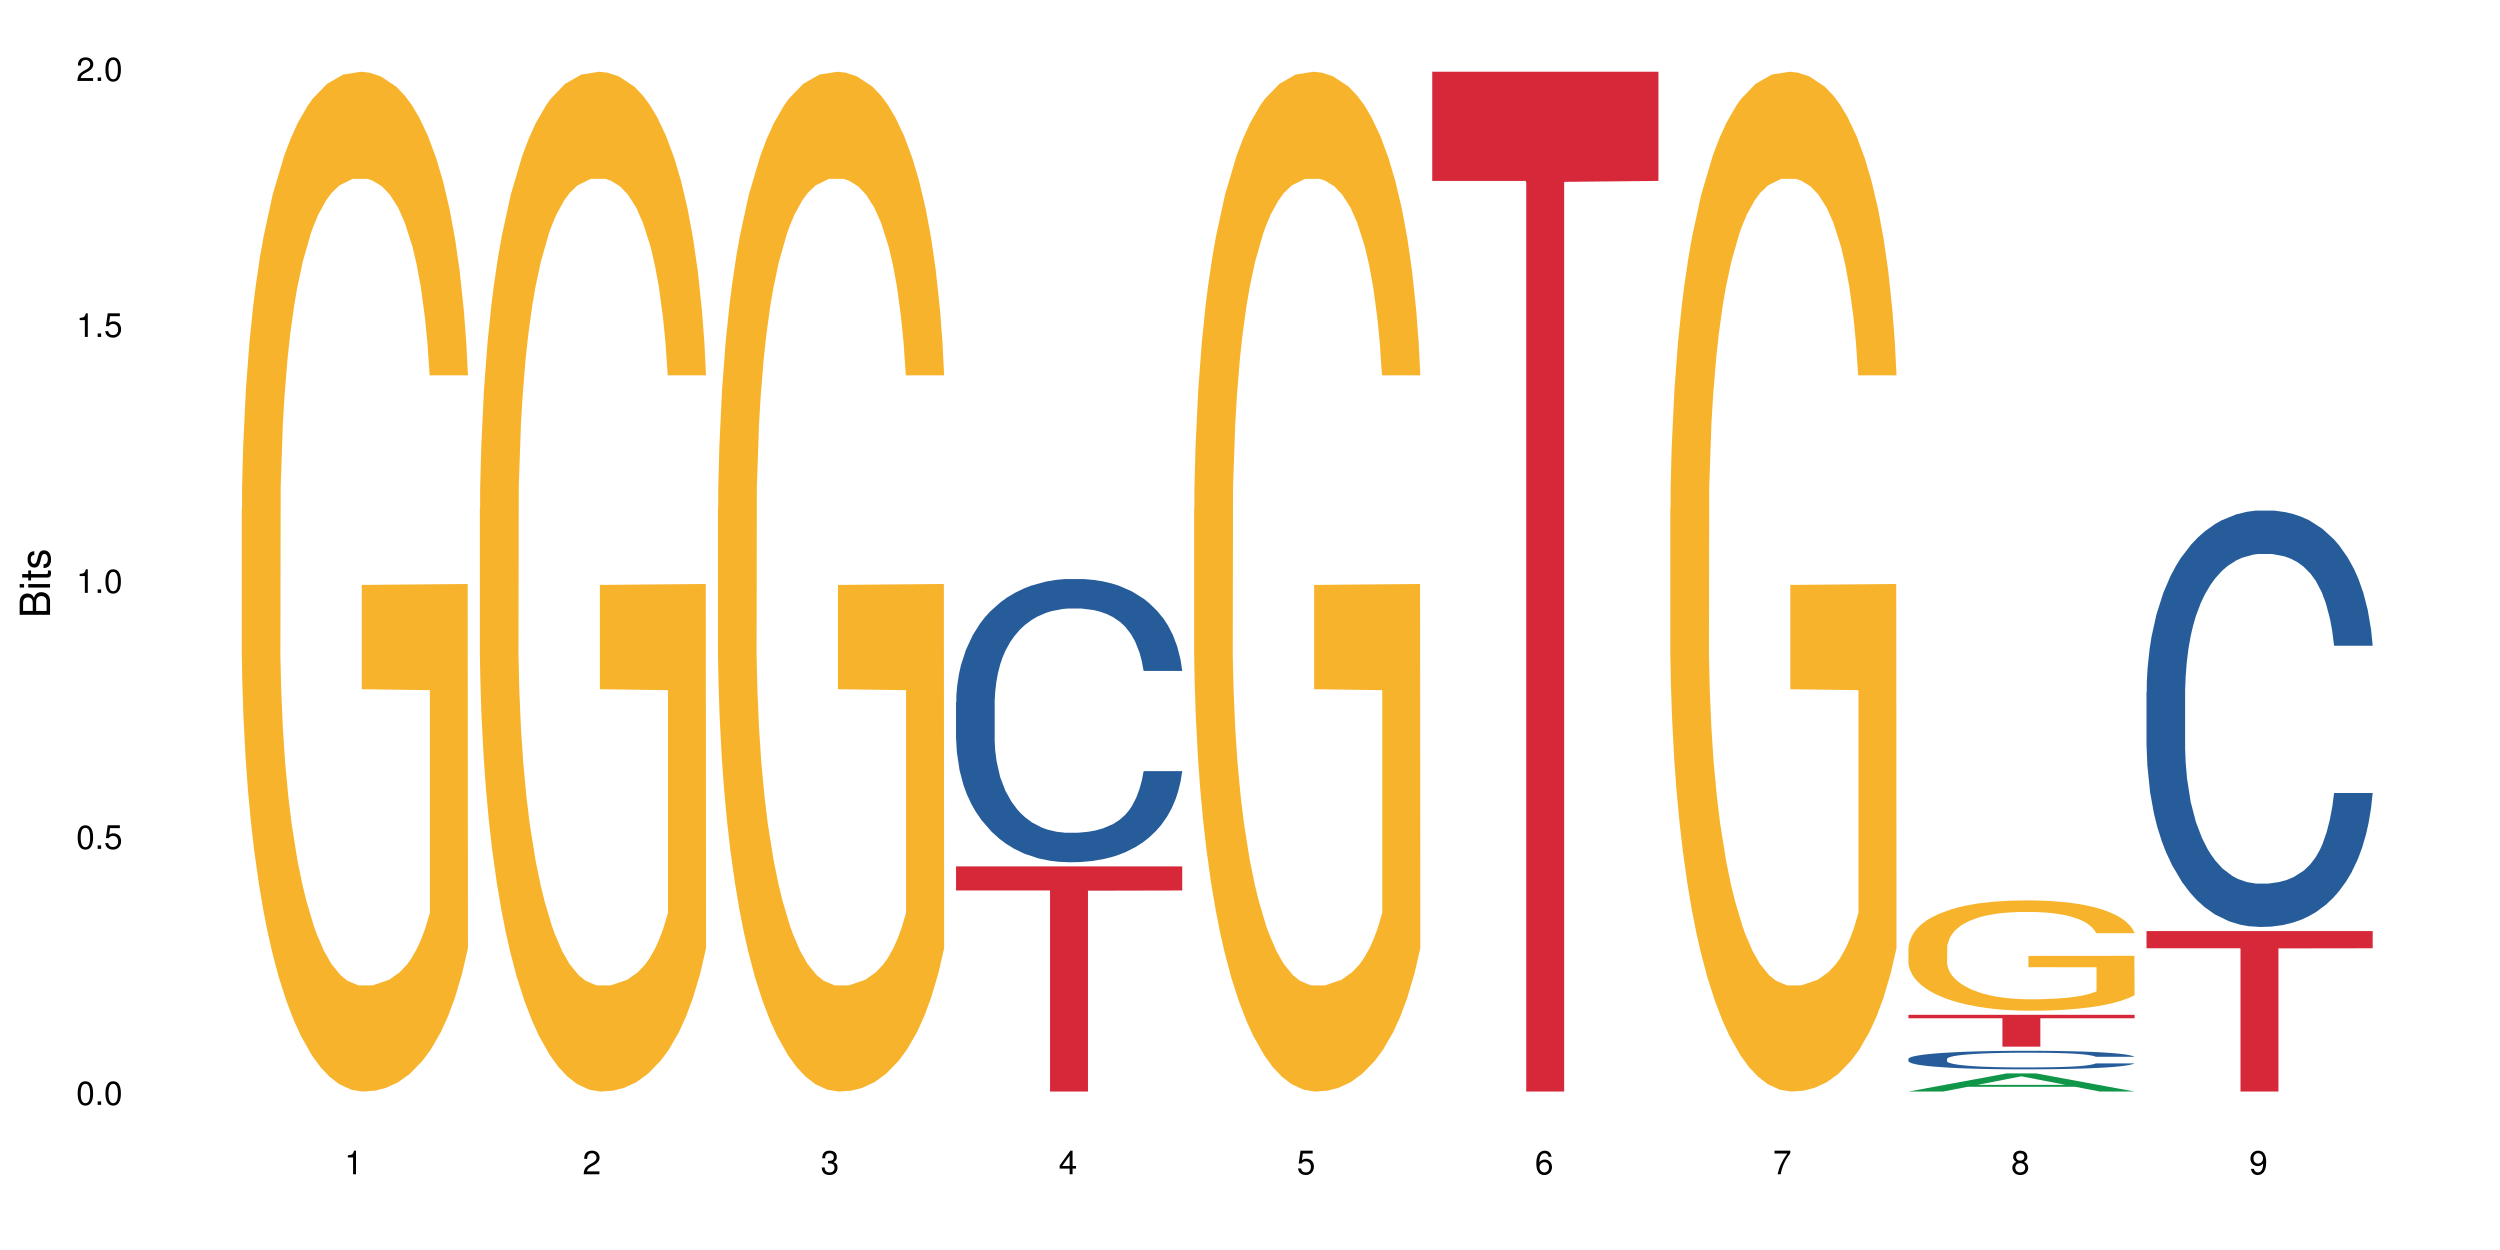 <?xml version="1.0" encoding="UTF-8"?>
<svg xmlns="http://www.w3.org/2000/svg" xmlns:xlink="http://www.w3.org/1999/xlink" width="720pt" height="360pt" viewBox="0 0 720 360" version="1.1">
<defs>
<g>
<symbol overflow="visible" id="glyph0-0">
<path style="stroke:none;" d=""/>
</symbol>
<symbol overflow="visible" id="glyph0-1">
<path style="stroke:none;" d="M 2.641 -6.797 C 2 -6.797 1.422 -6.531 1.078 -6.047 C 0.641 -5.453 0.406 -4.547 0.406 -3.297 C 0.406 -1 1.188 0.219 2.641 0.219 C 4.078 0.219 4.859 -1 4.859 -3.234 C 4.859 -4.562 4.656 -5.438 4.203 -6.047 C 3.844 -6.531 3.281 -6.797 2.641 -6.797 Z M 2.641 -6.047 C 3.547 -6.047 4 -5.125 4 -3.312 C 4 -1.375 3.562 -0.484 2.625 -0.484 C 1.734 -0.484 1.281 -1.422 1.281 -3.281 C 1.281 -5.141 1.734 -6.047 2.641 -6.047 Z M 2.641 -6.047 "/>
</symbol>
<symbol overflow="visible" id="glyph0-2">
<path style="stroke:none;" d="M 1.828 -1 L 0.828 -1 L 0.828 0 L 1.828 0 Z M 1.828 -1 "/>
</symbol>
<symbol overflow="visible" id="glyph0-3">
<path style="stroke:none;" d="M 4.562 -6.797 L 1.062 -6.797 L 0.547 -3.094 L 1.328 -3.094 C 1.719 -3.562 2.047 -3.734 2.578 -3.734 C 3.484 -3.734 4.062 -3.109 4.062 -2.094 C 4.062 -1.125 3.484 -0.531 2.578 -0.531 C 1.828 -0.531 1.375 -0.906 1.188 -1.672 L 0.328 -1.672 C 0.453 -1.109 0.547 -0.844 0.75 -0.594 C 1.125 -0.078 1.828 0.219 2.594 0.219 C 3.969 0.219 4.922 -0.781 4.922 -2.219 C 4.922 -3.562 4.031 -4.484 2.719 -4.484 C 2.25 -4.484 1.859 -4.359 1.469 -4.062 L 1.734 -5.969 L 4.562 -5.969 Z M 4.562 -6.797 "/>
</symbol>
<symbol overflow="visible" id="glyph0-4">
<path style="stroke:none;" d="M 2.484 -4.844 L 2.484 0 L 3.328 0 L 3.328 -6.797 L 2.766 -6.797 C 2.469 -5.75 2.281 -5.609 0.984 -5.453 L 0.984 -4.844 Z M 2.484 -4.844 "/>
</symbol>
<symbol overflow="visible" id="glyph0-5">
<path style="stroke:none;" d="M 4.859 -0.828 L 1.281 -0.828 C 1.359 -1.391 1.672 -1.75 2.5 -2.234 L 3.469 -2.75 C 4.406 -3.266 4.906 -3.969 4.906 -4.812 C 4.906 -5.375 4.672 -5.906 4.266 -6.266 C 3.859 -6.625 3.375 -6.797 2.719 -6.797 C 1.859 -6.797 1.219 -6.5 0.844 -5.922 C 0.609 -5.562 0.5 -5.125 0.484 -4.438 L 1.328 -4.438 C 1.359 -4.906 1.406 -5.188 1.531 -5.406 C 1.75 -5.812 2.188 -6.062 2.703 -6.062 C 3.469 -6.062 4.031 -5.516 4.031 -4.781 C 4.031 -4.25 3.719 -3.797 3.125 -3.438 L 2.234 -2.938 C 0.812 -2.141 0.406 -1.5 0.328 0 L 4.859 0 Z M 4.859 -0.828 "/>
</symbol>
<symbol overflow="visible" id="glyph0-6">
<path style="stroke:none;" d="M 2.125 -3.125 L 2.578 -3.125 C 3.516 -3.125 3.984 -2.703 3.984 -1.891 C 3.984 -1.031 3.469 -0.531 2.578 -0.531 C 1.656 -0.531 1.203 -0.984 1.156 -1.969 L 0.312 -1.969 C 0.344 -1.422 0.438 -1.078 0.609 -0.766 C 0.953 -0.109 1.625 0.219 2.547 0.219 C 3.953 0.219 4.859 -0.609 4.859 -1.906 C 4.859 -2.766 4.516 -3.25 3.703 -3.516 C 4.344 -3.766 4.656 -4.25 4.656 -4.938 C 4.656 -6.109 3.875 -6.797 2.578 -6.797 C 1.203 -6.797 0.484 -6.047 0.453 -4.609 L 1.297 -4.609 C 1.312 -5.016 1.344 -5.25 1.453 -5.453 C 1.641 -5.828 2.062 -6.062 2.594 -6.062 C 3.344 -6.062 3.797 -5.625 3.797 -4.906 C 3.797 -4.422 3.609 -4.141 3.25 -3.984 C 3.016 -3.891 2.719 -3.844 2.125 -3.844 Z M 2.125 -3.125 "/>
</symbol>
<symbol overflow="visible" id="glyph0-7">
<path style="stroke:none;" d="M 3.141 -1.625 L 3.141 0 L 3.984 0 L 3.984 -1.625 L 4.984 -1.625 L 4.984 -2.391 L 3.984 -2.391 L 3.984 -6.797 L 3.359 -6.797 L 0.266 -2.516 L 0.266 -1.625 Z M 3.141 -2.391 L 1 -2.391 L 3.141 -5.359 Z M 3.141 -2.391 "/>
</symbol>
<symbol overflow="visible" id="glyph0-8">
<path style="stroke:none;" d="M 4.781 -5.031 C 4.609 -6.141 3.891 -6.797 2.844 -6.797 C 2.094 -6.797 1.422 -6.438 1.031 -5.828 C 0.609 -5.172 0.406 -4.344 0.406 -3.094 C 0.406 -1.953 0.578 -1.234 0.984 -0.625 C 1.359 -0.078 1.953 0.219 2.703 0.219 C 3.984 0.219 4.922 -0.734 4.922 -2.078 C 4.922 -3.344 4.062 -4.234 2.844 -4.234 C 2.172 -4.234 1.641 -3.969 1.281 -3.469 C 1.281 -5.125 1.828 -6.047 2.797 -6.047 C 3.391 -6.047 3.797 -5.672 3.938 -5.031 Z M 2.734 -3.484 C 3.547 -3.484 4.062 -2.922 4.062 -2 C 4.062 -1.156 3.484 -0.531 2.703 -0.531 C 1.922 -0.531 1.328 -1.188 1.328 -2.047 C 1.328 -2.891 1.906 -3.484 2.734 -3.484 Z M 2.734 -3.484 "/>
</symbol>
<symbol overflow="visible" id="glyph0-9">
<path style="stroke:none;" d="M 4.984 -6.797 L 0.438 -6.797 L 0.438 -5.969 L 4.109 -5.969 C 2.5 -3.656 1.828 -2.234 1.328 0 L 2.219 0 C 2.594 -2.172 3.453 -4.047 4.984 -6.094 Z M 4.984 -6.797 "/>
</symbol>
<symbol overflow="visible" id="glyph0-10">
<path style="stroke:none;" d="M 3.75 -3.578 C 4.453 -4 4.688 -4.344 4.688 -4.984 C 4.688 -6.047 3.844 -6.797 2.641 -6.797 C 1.438 -6.797 0.594 -6.047 0.594 -4.984 C 0.594 -4.359 0.828 -4.016 1.516 -3.578 C 0.734 -3.203 0.359 -2.641 0.359 -1.891 C 0.359 -0.641 1.297 0.219 2.641 0.219 C 3.984 0.219 4.922 -0.641 4.922 -1.875 C 4.922 -2.641 4.531 -3.203 3.75 -3.578 Z M 2.641 -6.047 C 3.359 -6.047 3.812 -5.625 3.812 -4.969 C 3.812 -4.344 3.344 -3.922 2.641 -3.922 C 1.922 -3.922 1.453 -4.344 1.453 -4.984 C 1.453 -5.625 1.922 -6.047 2.641 -6.047 Z M 2.641 -3.203 C 3.484 -3.203 4.062 -2.672 4.062 -1.875 C 4.062 -1.062 3.484 -0.531 2.625 -0.531 C 1.797 -0.531 1.219 -1.078 1.219 -1.875 C 1.219 -2.672 1.797 -3.203 2.641 -3.203 Z M 2.641 -3.203 "/>
</symbol>
<symbol overflow="visible" id="glyph0-11">
<path style="stroke:none;" d="M 0.516 -1.547 C 0.672 -0.438 1.406 0.219 2.438 0.219 C 3.188 0.219 3.859 -0.141 4.266 -0.75 C 4.688 -1.406 4.891 -2.25 4.891 -3.484 C 4.891 -4.625 4.703 -5.359 4.312 -5.953 C 3.938 -6.5 3.344 -6.797 2.594 -6.797 C 1.297 -6.797 0.359 -5.844 0.359 -4.516 C 0.359 -3.25 1.234 -2.344 2.453 -2.344 C 3.094 -2.344 3.562 -2.578 4.016 -3.109 C 4 -1.453 3.469 -0.531 2.5 -0.531 C 1.906 -0.531 1.484 -0.906 1.359 -1.547 Z M 2.578 -6.062 C 3.375 -6.062 3.969 -5.406 3.969 -4.531 C 3.969 -3.688 3.375 -3.094 2.547 -3.094 C 1.734 -3.094 1.234 -3.672 1.234 -4.578 C 1.234 -5.438 1.797 -6.062 2.578 -6.062 Z M 2.578 -6.062 "/>
</symbol>
<symbol overflow="visible" id="glyph1-0">
<path style="stroke:none;" d=""/>
</symbol>
<symbol overflow="visible" id="glyph1-1">
<path style="stroke:none;" d="M 0 -0.953 L 0 -4.891 C 0 -5.719 -0.234 -6.344 -0.734 -6.797 C -1.188 -7.234 -1.812 -7.469 -2.5 -7.469 C -3.547 -7.469 -4.188 -7 -4.625 -5.875 C -4.984 -6.672 -5.641 -7.094 -6.531 -7.094 C -7.156 -7.094 -7.734 -6.859 -8.141 -6.391 C -8.562 -5.938 -8.75 -5.344 -8.75 -4.5 L -8.75 -0.953 Z M -4.984 -2.062 L -7.766 -2.062 L -7.766 -4.219 C -7.766 -4.844 -7.688 -5.203 -7.453 -5.5 C -7.219 -5.812 -6.859 -5.969 -6.375 -5.969 C -5.906 -5.969 -5.531 -5.812 -5.297 -5.5 C -5.062 -5.203 -4.984 -4.844 -4.984 -4.219 Z M -0.984 -2.062 L -4 -2.062 L -4 -4.781 C -4 -5.328 -3.859 -5.688 -3.578 -5.953 C -3.297 -6.219 -2.922 -6.359 -2.484 -6.359 C -2.062 -6.359 -1.688 -6.219 -1.406 -5.953 C -1.109 -5.688 -0.984 -5.328 -0.984 -4.781 Z M -0.984 -2.062 "/>
</symbol>
<symbol overflow="visible" id="glyph1-2">
<path style="stroke:none;" d="M -6.281 -1.797 L -6.281 -0.797 L 0 -0.797 L 0 -1.797 Z M -8.75 -1.797 L -8.75 -0.797 L -7.484 -0.797 L -7.484 -1.797 Z M -8.75 -1.797 "/>
</symbol>
<symbol overflow="visible" id="glyph1-3">
<path style="stroke:none;" d="M -6.281 -3.047 L -6.281 -2.016 L -8.016 -2.016 L -8.016 -1.016 L -6.281 -1.016 L -6.281 -0.172 L -5.469 -0.172 L -5.469 -1.016 L -0.719 -1.016 C -0.078 -1.016 0.281 -1.453 0.281 -2.234 C 0.281 -2.469 0.25 -2.719 0.188 -3.047 L -0.641 -3.047 C -0.609 -2.922 -0.594 -2.766 -0.594 -2.562 C -0.594 -2.141 -0.719 -2.016 -1.156 -2.016 L -5.469 -2.016 L -5.469 -3.047 Z M -6.281 -3.047 "/>
</symbol>
<symbol overflow="visible" id="glyph1-4">
<path style="stroke:none;" d="M -4.531 -5.25 C -5.766 -5.25 -6.469 -4.422 -6.469 -2.969 C -6.469 -1.516 -5.719 -0.562 -4.547 -0.562 C -3.562 -0.562 -3.094 -1.062 -2.734 -2.562 L -2.516 -3.484 C -2.344 -4.188 -2.094 -4.469 -1.625 -4.469 C -1.047 -4.469 -0.641 -3.875 -0.641 -3 C -0.641 -2.453 -0.797 -2 -1.062 -1.75 C -1.25 -1.594 -1.422 -1.531 -1.875 -1.469 L -1.875 -0.406 C -0.422 -0.453 0.281 -1.266 0.281 -2.922 C 0.281 -4.5 -0.5 -5.516 -1.719 -5.516 C -2.656 -5.516 -3.172 -4.984 -3.469 -3.734 L -3.703 -2.766 C -3.891 -1.953 -4.156 -1.609 -4.594 -1.609 C -5.172 -1.609 -5.547 -2.125 -5.547 -2.938 C -5.547 -3.75 -5.203 -4.172 -4.531 -4.203 Z M -4.531 -5.25 "/>
</symbol>
</g>
</defs>
<g id="surface37867">
<rect x="0" y="0" width="720" height="360" style="fill:rgb(100%,100%,100%);fill-opacity:1;stroke:none;"/>
<path style=" stroke:none;fill-rule:nonzero;fill:rgb(96.863%,70.196%,16.863%);fill-opacity:1;" d="M 69.629 146.461 L 69.707 146.191 L 69.707 140.828 L 70.027 128.758 L 70.82 112.129 L 71.855 98.449 L 72.965 87.719 L 73.68 82.086 L 74.871 74.039 L 75.906 68.141 L 78.527 56.07 L 81.863 44.805 L 83.691 39.977 L 85.758 35.414 L 88.695 30.32 L 90.047 28.441 L 94.176 24.148 L 98.863 21.469 L 104.027 20.664 L 106.41 20.93 L 109.668 22.004 L 114.117 24.953 L 116.66 27.637 L 118.645 30.32 L 120.711 33.805 L 123.254 39.172 L 125.637 45.609 L 127.543 52.047 L 129.449 60.094 L 131.039 68.676 L 132.387 78.062 L 133.578 89.328 L 134.293 98.715 L 134.773 108.105 L 123.73 108.105 L 123.094 98.715 L 122.379 91.477 L 121.188 82.625 L 119.996 76.188 L 118.805 71.09 L 116.578 64.117 L 114.672 59.824 L 112.289 56.07 L 109.984 53.656 L 107.363 52.047 L 105.773 51.508 L 101.566 51.508 L 97.75 53.387 L 95.527 55.531 L 93.938 57.68 L 91.715 61.703 L 90.363 64.922 L 89.57 67.066 L 87.188 75.383 L 85.598 82.891 L 84.723 87.988 L 83.609 96.035 L 82.816 103.277 L 81.941 114.004 L 81.465 122.051 L 80.832 140.293 L 80.75 188.574 L 80.988 198.766 L 81.465 209.762 L 82.102 219.418 L 83.055 229.609 L 84.008 237.391 L 85.676 247.852 L 87.105 254.824 L 88.219 259.383 L 90.363 266.625 L 91.238 269.039 L 93.305 273.867 L 95.449 277.625 L 98.07 280.844 L 100.055 282.453 L 103.234 283.793 L 107.285 283.793 L 112.051 282.184 L 115.07 280.039 L 117.137 277.891 L 118.484 276.016 L 120.152 273.062 L 121.348 270.383 L 122.457 267.43 L 123.809 262.871 L 123.809 198.766 L 104.188 198.496 L 104.188 168.457 L 134.691 168.188 L 134.773 273.062 L 133.102 280.305 L 131.039 287.281 L 129.051 292.645 L 126.984 297.203 L 124.047 302.301 L 121.664 305.52 L 118.008 309.273 L 114.672 311.688 L 111.176 313.297 L 108.078 314.102 L 104.426 314.371 L 101.168 313.836 L 97.672 312.227 L 94.891 310.078 L 92.352 307.398 L 89.809 303.91 L 86.629 298.277 L 84.562 293.719 L 82.418 288.086 L 80.273 281.379 L 78.367 274.137 L 77.098 268.504 L 75.824 262.066 L 74.477 254.02 L 73.203 244.898 L 72.25 236.586 L 71.379 227.195 L 70.742 218.344 L 70.105 206.277 L 69.789 196.621 L 69.629 188.305 Z M 69.629 146.461 "/>
<path style=" stroke:none;fill-rule:nonzero;fill:rgb(96.863%,70.196%,16.863%);fill-opacity:1;" d="M 138.199 146.461 L 138.281 146.191 L 138.281 140.828 L 138.598 128.758 L 139.391 112.129 L 140.426 98.449 L 141.535 87.719 L 142.25 82.086 L 143.441 74.039 L 144.477 68.141 L 147.098 56.07 L 150.434 44.805 L 152.262 39.977 L 154.328 35.414 L 157.266 30.32 L 158.617 28.441 L 162.746 24.148 L 167.434 21.469 L 172.598 20.664 L 174.98 20.93 L 178.238 22.004 L 182.688 24.953 L 185.23 27.637 L 187.215 30.32 L 189.281 33.805 L 191.824 39.172 L 194.207 45.609 L 196.113 52.047 L 198.02 60.094 L 199.609 68.676 L 200.957 78.062 L 202.152 89.328 L 202.867 98.715 L 203.344 108.105 L 192.301 108.105 L 191.664 98.715 L 190.949 91.477 L 189.758 82.625 L 188.566 76.188 L 187.375 71.09 L 185.148 64.117 L 183.242 59.824 L 180.859 56.07 L 178.555 53.656 L 175.934 52.047 L 174.348 51.508 L 170.137 51.508 L 166.324 53.387 L 164.098 55.531 L 162.508 57.68 L 160.285 61.703 L 158.934 64.922 L 158.141 67.066 L 155.758 75.383 L 154.168 82.891 L 153.293 87.988 L 152.184 96.035 L 151.387 103.277 L 150.512 114.004 L 150.035 122.051 L 149.402 140.293 L 149.32 188.574 L 149.559 198.766 L 150.035 209.762 L 150.672 219.418 L 151.625 229.609 L 152.578 237.391 L 154.246 247.852 L 155.676 254.824 L 156.789 259.383 L 158.934 266.625 L 159.809 269.039 L 161.875 273.867 L 164.02 277.625 L 166.641 280.844 L 168.625 282.453 L 171.805 283.793 L 175.855 283.793 L 180.621 282.184 L 183.641 280.039 L 185.707 277.891 L 187.059 276.016 L 188.727 273.062 L 189.918 270.383 L 191.027 267.43 L 192.379 262.871 L 192.379 198.766 L 172.758 198.496 L 172.758 168.457 L 203.262 168.188 L 203.344 273.062 L 201.676 280.305 L 199.609 287.281 L 197.621 292.645 L 195.559 297.203 L 192.617 302.301 L 190.234 305.52 L 186.578 309.273 L 183.242 311.688 L 179.746 313.297 L 176.648 314.102 L 172.996 314.371 L 169.738 313.836 L 166.242 312.227 L 163.461 310.078 L 160.922 307.398 L 158.379 303.91 L 155.199 298.277 L 153.137 293.719 L 150.988 288.086 L 148.844 281.379 L 146.938 274.137 L 145.668 268.504 L 144.398 262.066 L 143.047 254.02 L 141.773 244.898 L 140.82 236.586 L 139.949 227.195 L 139.312 218.344 L 138.676 206.277 L 138.359 196.621 L 138.199 188.305 Z M 138.199 146.461 "/>
<path style=" stroke:none;fill-rule:nonzero;fill:rgb(96.863%,70.196%,16.863%);fill-opacity:1;" d="M 206.77 146.461 L 206.852 146.191 L 206.852 140.828 L 207.168 128.758 L 207.961 112.129 L 208.996 98.449 L 210.105 87.719 L 210.82 82.086 L 212.016 74.039 L 213.047 68.141 L 215.668 56.07 L 219.004 44.805 L 220.832 39.977 L 222.898 35.414 L 225.836 30.32 L 227.188 28.441 L 231.316 24.148 L 236.004 21.469 L 241.168 20.664 L 243.551 20.93 L 246.809 22.004 L 251.258 24.953 L 253.801 27.637 L 255.785 30.32 L 257.852 33.805 L 260.395 39.172 L 262.777 45.609 L 264.684 52.047 L 266.59 60.094 L 268.18 68.676 L 269.531 78.062 L 270.723 89.328 L 271.438 98.715 L 271.914 108.105 L 260.871 108.105 L 260.234 98.715 L 259.52 91.477 L 258.328 82.625 L 257.137 76.188 L 255.945 71.09 L 253.723 64.117 L 251.812 59.824 L 249.43 56.07 L 247.129 53.656 L 244.504 52.047 L 242.918 51.508 L 238.707 51.508 L 234.895 53.387 L 232.668 55.531 L 231.078 57.68 L 228.855 61.703 L 227.504 64.922 L 226.711 67.066 L 224.328 75.383 L 222.738 82.891 L 221.863 87.988 L 220.754 96.035 L 219.957 103.277 L 219.086 114.004 L 218.609 122.051 L 217.973 140.293 L 217.891 188.574 L 218.133 198.766 L 218.609 209.762 L 219.242 219.418 L 220.195 229.609 L 221.148 237.391 L 222.816 247.852 L 224.246 254.824 L 225.359 259.383 L 227.504 266.625 L 228.379 269.039 L 230.445 273.867 L 232.59 277.625 L 235.211 280.844 L 237.195 282.453 L 240.375 283.793 L 244.426 283.793 L 249.191 282.184 L 252.211 280.039 L 254.277 277.891 L 255.629 276.016 L 257.297 273.062 L 258.488 270.383 L 259.598 267.43 L 260.949 262.871 L 260.949 198.766 L 241.328 198.496 L 241.328 168.457 L 271.832 168.188 L 271.914 273.062 L 270.246 280.305 L 268.18 287.281 L 266.191 292.645 L 264.129 297.203 L 261.188 302.301 L 258.805 305.52 L 255.152 309.273 L 251.812 311.688 L 248.32 313.297 L 245.219 314.102 L 241.566 314.371 L 238.309 313.836 L 234.812 312.227 L 232.031 310.078 L 229.492 307.398 L 226.949 303.91 L 223.77 298.277 L 221.707 293.719 L 219.562 288.086 L 217.414 281.379 L 215.508 274.137 L 214.238 268.504 L 212.969 262.066 L 211.617 254.02 L 210.344 244.898 L 209.391 236.586 L 208.52 227.195 L 207.883 218.344 L 207.246 206.277 L 206.93 196.621 L 206.77 188.305 Z M 206.77 146.461 "/>
<path style=" stroke:none;fill-rule:nonzero;fill:rgb(14.51%,36.078%,60%);fill-opacity:1;" d="M 275.34 202.254 L 275.422 202.18 L 275.422 200.391 L 275.66 197.555 L 276.215 193.977 L 276.77 191.516 L 278.203 187.117 L 280.188 182.867 L 282.254 179.586 L 283.762 177.648 L 285.113 176.156 L 288.211 173.398 L 290.195 171.98 L 292.344 170.711 L 294.965 169.445 L 296.871 168.699 L 301.16 167.508 L 304.336 166.984 L 306.801 166.762 L 312.121 166.762 L 315.301 167.059 L 317.605 167.434 L 320.148 168.027 L 322.293 168.699 L 326.023 170.34 L 329.363 172.426 L 330.871 173.621 L 333.254 175.934 L 335.082 178.168 L 336.352 180.109 L 337.781 182.867 L 339.055 186.223 L 340.008 190.023 L 340.484 193.23 L 329.363 193.23 L 328.805 190.25 L 328.172 187.938 L 326.977 184.879 L 325.785 182.719 L 324.117 180.555 L 322.609 179.137 L 320.543 177.723 L 318.715 176.828 L 316.809 176.156 L 314.984 175.707 L 311.488 175.262 L 307.438 175.262 L 305.926 175.41 L 302.828 176.008 L 301.16 176.527 L 298.777 177.574 L 297.109 178.543 L 295.121 180.035 L 293.773 181.301 L 292.105 183.238 L 290.91 184.953 L 289.562 187.414 L 288.766 189.281 L 288.051 191.367 L 287.418 193.828 L 286.941 196.438 L 286.621 199.195 L 286.465 201.883 L 286.465 213.438 L 286.621 216.125 L 287.02 219.254 L 288.051 223.805 L 289.562 227.754 L 291.309 230.887 L 292.977 233.125 L 293.93 234.168 L 295.203 235.363 L 297.188 236.852 L 300.047 238.344 L 301.715 238.941 L 304.258 239.539 L 306.879 239.836 L 310.375 239.836 L 313.473 239.539 L 315.539 239.164 L 317.684 238.566 L 320.625 237.301 L 322.449 236.105 L 324.039 234.691 L 325.23 233.273 L 326.023 232.082 L 327.219 229.77 L 328.172 227.234 L 328.887 224.625 L 329.363 222.09 L 340.484 222.09 L 340.008 225.07 L 339.293 227.98 L 338.578 230.141 L 337.465 232.75 L 336.195 235.062 L 334.367 237.672 L 332.855 239.387 L 330.871 241.254 L 329.043 242.668 L 327.059 243.938 L 324.117 245.43 L 322.211 246.172 L 320.148 246.844 L 317.684 247.441 L 314.586 247.965 L 311.25 248.262 L 308.152 248.336 L 304.812 248.188 L 302.352 247.887 L 299.094 247.219 L 295.043 245.875 L 292.105 244.457 L 289.801 243.043 L 287.812 241.551 L 285.59 239.539 L 282.73 236.258 L 280.98 233.723 L 279.789 231.633 L 278.441 228.727 L 277.488 226.117 L 276.375 221.941 L 275.578 216.645 L 275.34 212.543 Z M 275.34 202.254 "/>
<path style=" stroke:none;fill-rule:nonzero;fill:rgb(83.922%,15.686%,22.353%);fill-opacity:1;" d="M 275.34 249.516 L 340.484 249.516 L 340.484 256.457 L 313.336 256.52 L 313.336 314.371 L 302.41 314.371 L 302.41 256.578 L 302.254 256.457 L 275.34 256.457 Z M 275.34 249.516 "/>
<path style=" stroke:none;fill-rule:nonzero;fill:rgb(96.863%,70.196%,16.863%);fill-opacity:1;" d="M 343.914 146.461 L 343.992 146.191 L 343.992 140.828 L 344.309 128.758 L 345.105 112.129 L 346.137 98.449 L 347.25 87.719 L 347.965 82.086 L 349.156 74.039 L 350.188 68.141 L 352.809 56.07 L 356.145 44.805 L 357.973 39.977 L 360.039 35.414 L 362.977 30.32 L 364.328 28.441 L 368.461 24.148 L 373.148 21.469 L 378.309 20.664 L 380.695 20.93 L 383.949 22.004 L 388.398 24.953 L 390.941 27.637 L 392.926 30.32 L 394.992 33.805 L 397.535 39.172 L 399.918 45.609 L 401.824 52.047 L 403.73 60.094 L 405.32 68.676 L 406.672 78.062 L 407.863 89.328 L 408.578 98.715 L 409.055 108.105 L 398.012 108.105 L 397.375 98.715 L 396.66 91.477 L 395.469 82.625 L 394.277 76.188 L 393.086 71.09 L 390.863 64.117 L 388.957 59.824 L 386.574 56.07 L 384.27 53.656 L 381.648 52.047 L 380.059 51.508 L 375.848 51.508 L 372.035 53.387 L 369.809 55.531 L 368.223 57.68 L 365.996 61.703 L 364.645 64.922 L 363.852 67.066 L 361.469 75.383 L 359.879 82.891 L 359.008 87.988 L 357.895 96.035 L 357.098 103.277 L 356.227 114.004 L 355.75 122.051 L 355.113 140.293 L 355.035 188.574 L 355.273 198.766 L 355.75 209.762 L 356.383 219.418 L 357.336 229.609 L 358.293 237.391 L 359.961 247.852 L 361.391 254.824 L 362.5 259.383 L 364.645 266.625 L 365.52 269.039 L 367.586 273.867 L 369.73 277.625 L 372.352 280.844 L 374.34 282.453 L 377.516 283.793 L 381.566 283.793 L 386.332 282.184 L 389.352 280.039 L 391.418 277.891 L 392.77 276.016 L 394.438 273.062 L 395.629 270.383 L 396.742 267.43 L 398.09 262.871 L 398.09 198.766 L 378.469 198.496 L 378.469 168.457 L 408.977 168.188 L 409.055 273.062 L 407.387 280.305 L 405.32 287.281 L 403.336 292.645 L 401.27 297.203 L 398.328 302.301 L 395.945 305.52 L 392.293 309.273 L 388.957 311.688 L 385.461 313.297 L 382.363 314.102 L 378.707 314.371 L 375.449 313.836 L 371.953 312.227 L 369.176 310.078 L 366.633 307.398 L 364.09 303.91 L 360.914 298.277 L 358.848 293.719 L 356.703 288.086 L 354.559 281.379 L 352.652 274.137 L 351.379 268.504 L 350.109 262.066 L 348.758 254.02 L 347.488 244.898 L 346.535 236.586 L 345.66 227.195 L 345.023 218.344 L 344.391 206.277 L 344.07 196.621 L 343.914 188.305 Z M 343.914 146.461 "/>
<path style=" stroke:none;fill-rule:nonzero;fill:rgb(83.922%,15.686%,22.353%);fill-opacity:1;" d="M 412.484 20.664 L 477.625 20.664 L 477.625 52.102 L 450.477 52.379 L 450.477 314.371 L 439.555 314.371 L 439.555 52.652 L 439.395 52.102 L 412.484 52.102 Z M 412.484 20.664 "/>
<path style=" stroke:none;fill-rule:nonzero;fill:rgb(96.863%,70.196%,16.863%);fill-opacity:1;" d="M 481.055 146.461 L 481.133 146.191 L 481.133 140.828 L 481.449 128.758 L 482.246 112.129 L 483.277 98.449 L 484.391 87.719 L 485.105 82.086 L 486.297 74.039 L 487.328 68.141 L 489.949 56.07 L 493.289 44.805 L 495.113 39.977 L 497.18 35.414 L 500.121 30.32 L 501.469 28.441 L 505.602 24.148 L 510.289 21.469 L 515.453 20.664 L 517.836 20.93 L 521.094 22.004 L 525.539 24.953 L 528.082 27.637 L 530.07 30.32 L 532.133 33.805 L 534.676 39.172 L 537.059 45.609 L 538.965 52.047 L 540.875 60.094 L 542.461 68.676 L 543.812 78.062 L 545.004 89.328 L 545.719 98.715 L 546.195 108.105 L 535.152 108.105 L 534.52 98.715 L 533.805 91.477 L 532.609 82.625 L 531.418 76.188 L 530.227 71.09 L 528.004 64.117 L 526.098 59.824 L 523.715 56.07 L 521.41 53.656 L 518.789 52.047 L 517.199 51.508 L 512.988 51.508 L 509.176 53.387 L 506.953 55.531 L 505.363 57.68 L 503.137 61.703 L 501.789 64.922 L 500.992 67.066 L 498.609 75.383 L 497.02 82.891 L 496.148 87.988 L 495.035 96.035 L 494.242 103.277 L 493.367 114.004 L 492.891 122.051 L 492.254 140.293 L 492.176 188.574 L 492.414 198.766 L 492.891 209.762 L 493.527 219.418 L 494.48 229.609 L 495.434 237.391 L 497.102 247.852 L 498.531 254.824 L 499.645 259.383 L 501.789 266.625 L 502.66 269.039 L 504.727 273.867 L 506.871 277.625 L 509.492 280.844 L 511.48 282.453 L 514.656 283.793 L 518.707 283.793 L 523.477 282.184 L 526.492 280.039 L 528.559 277.891 L 529.91 276.016 L 531.578 273.062 L 532.77 270.383 L 533.883 267.43 L 535.234 262.871 L 535.234 198.766 L 515.609 198.496 L 515.609 168.457 L 546.117 168.188 L 546.195 273.062 L 544.527 280.305 L 542.461 287.281 L 540.477 292.645 L 538.41 297.203 L 535.473 302.301 L 533.086 305.52 L 529.434 309.273 L 526.098 311.688 L 522.602 313.297 L 519.504 314.102 L 515.848 314.371 L 512.594 313.836 L 509.098 312.227 L 506.316 310.078 L 503.773 307.398 L 501.23 303.91 L 498.055 298.277 L 495.988 293.719 L 493.844 288.086 L 491.699 281.379 L 489.793 274.137 L 488.52 268.504 L 487.25 262.066 L 485.898 254.02 L 484.629 244.898 L 483.676 236.586 L 482.801 227.195 L 482.164 218.344 L 481.531 206.277 L 481.211 196.621 L 481.055 188.305 Z M 481.055 146.461 "/>
<path style=" stroke:none;fill-rule:nonzero;fill:rgb(6.275%,58.824%,28.235%);fill-opacity:1;" d="M 549.625 314.367 L 549.695 314.359 L 577.879 309.148 L 586.441 309.148 L 614.766 314.371 L 604.812 314.371 L 597.715 313.008 L 566.605 313.008 L 559.645 314.367 L 549.625 314.367 L 569.598 312.445 L 594.863 312.438 L 582.266 310.004 L 582.125 310 L 581.988 310.012 L 569.527 312.438 L 569.598 312.445 Z M 549.625 314.367 "/>
<path style=" stroke:none;fill-rule:nonzero;fill:rgb(14.51%,36.078%,60%);fill-opacity:1;" d="M 549.625 304.953 L 549.703 304.949 L 549.703 304.832 L 549.941 304.645 L 550.496 304.41 L 551.055 304.25 L 552.484 303.961 L 554.469 303.684 L 556.535 303.469 L 558.047 303.344 L 559.395 303.246 L 562.492 303.066 L 564.48 302.973 L 566.625 302.891 L 569.246 302.805 L 571.152 302.758 L 575.441 302.68 L 578.621 302.645 L 581.082 302.629 L 586.406 302.629 L 589.582 302.648 L 591.887 302.676 L 594.43 302.715 L 596.574 302.758 L 600.309 302.863 L 603.645 303 L 605.152 303.078 L 607.539 303.23 L 609.363 303.375 L 610.637 303.504 L 612.066 303.684 L 613.336 303.902 L 614.289 304.152 L 614.766 304.363 L 603.645 304.363 L 603.09 304.168 L 602.453 304.016 L 601.262 303.816 L 600.07 303.676 L 598.402 303.531 L 596.891 303.441 L 594.828 303.348 L 593 303.289 L 591.094 303.246 L 589.266 303.215 L 585.77 303.188 L 581.719 303.188 L 580.211 303.195 L 577.109 303.234 L 575.441 303.27 L 573.059 303.336 L 571.391 303.402 L 569.406 303.5 L 568.055 303.582 L 566.387 303.707 L 565.195 303.82 L 563.844 303.98 L 563.051 304.105 L 562.336 304.242 L 561.699 304.402 L 561.223 304.574 L 560.906 304.754 L 560.746 304.93 L 560.746 305.688 L 560.906 305.863 L 561.301 306.066 L 562.336 306.363 L 563.844 306.625 L 565.594 306.828 L 567.262 306.977 L 568.215 307.043 L 569.484 307.121 L 571.469 307.219 L 574.332 307.316 L 576 307.355 L 578.539 307.395 L 581.164 307.414 L 584.656 307.414 L 587.758 307.395 L 589.82 307.371 L 591.965 307.332 L 594.906 307.25 L 596.734 307.172 L 598.32 307.078 L 599.512 306.984 L 600.309 306.906 L 601.5 306.754 L 602.453 306.59 L 603.168 306.418 L 603.645 306.254 L 614.766 306.254 L 614.289 306.449 L 613.574 306.637 L 612.859 306.781 L 611.746 306.949 L 610.477 307.102 L 608.648 307.273 L 607.141 307.387 L 605.152 307.508 L 603.328 307.598 L 601.34 307.684 L 598.402 307.781 L 596.496 307.828 L 594.43 307.871 L 591.965 307.91 L 588.867 307.945 L 585.531 307.965 L 582.434 307.969 L 579.098 307.961 L 576.633 307.941 L 573.379 307.898 L 569.324 307.809 L 566.387 307.715 L 564.082 307.625 L 562.098 307.527 L 559.871 307.395 L 557.012 307.18 L 555.266 307.016 L 554.074 306.879 L 552.723 306.688 L 551.77 306.516 L 550.656 306.242 L 549.863 305.895 L 549.625 305.629 Z M 549.625 304.953 "/>
<path style=" stroke:none;fill-rule:nonzero;fill:rgb(96.863%,70.196%,16.863%);fill-opacity:1;" d="M 549.625 272.922 L 549.703 272.891 L 549.703 272.312 L 550.02 271.008 L 550.816 269.207 L 551.848 267.727 L 552.961 266.566 L 553.676 265.957 L 554.867 265.086 L 555.898 264.445 L 558.523 263.141 L 561.859 261.922 L 563.684 261.398 L 565.75 260.906 L 568.691 260.355 L 570.039 260.152 L 574.172 259.688 L 578.859 259.398 L 584.023 259.309 L 586.406 259.34 L 589.664 259.453 L 594.113 259.773 L 596.652 260.062 L 598.641 260.355 L 600.707 260.73 L 603.246 261.312 L 605.629 262.008 L 607.539 262.707 L 609.445 263.574 L 611.031 264.504 L 612.383 265.52 L 613.574 266.738 L 614.289 267.754 L 614.766 268.77 L 603.723 268.77 L 603.09 267.754 L 602.375 266.973 L 601.184 266.016 L 599.988 265.316 L 598.797 264.766 L 596.574 264.012 L 594.668 263.547 L 592.285 263.141 L 589.98 262.879 L 587.359 262.707 L 585.77 262.648 L 581.559 262.648 L 577.746 262.852 L 575.523 263.082 L 573.934 263.316 L 571.707 263.75 L 570.359 264.098 L 569.562 264.332 L 567.18 265.23 L 565.594 266.043 L 564.719 266.594 L 563.605 267.465 L 562.812 268.25 L 561.938 269.41 L 561.461 270.281 L 560.824 272.254 L 560.746 277.477 L 560.984 278.582 L 561.461 279.77 L 562.098 280.816 L 563.051 281.918 L 564.004 282.762 L 565.672 283.891 L 567.102 284.648 L 568.215 285.141 L 570.359 285.926 L 571.23 286.184 L 573.297 286.707 L 575.441 287.113 L 578.062 287.461 L 580.051 287.637 L 583.227 287.781 L 587.281 287.781 L 592.047 287.609 L 595.066 287.375 L 597.129 287.145 L 598.48 286.941 L 600.148 286.621 L 601.34 286.332 L 602.453 286.012 L 603.805 285.52 L 603.805 278.582 L 584.18 278.551 L 584.18 275.301 L 614.688 275.273 L 614.766 286.621 L 613.098 287.406 L 611.031 288.16 L 609.047 288.738 L 606.98 289.234 L 604.043 289.785 L 601.66 290.133 L 598.004 290.539 L 594.668 290.801 L 591.172 290.973 L 588.074 291.062 L 584.418 291.09 L 581.164 291.031 L 577.668 290.859 L 574.887 290.625 L 572.344 290.336 L 569.801 289.957 L 566.625 289.348 L 564.559 288.855 L 562.414 288.246 L 560.27 287.52 L 558.363 286.738 L 557.09 286.129 L 555.82 285.43 L 554.469 284.559 L 553.199 283.574 L 552.246 282.672 L 551.371 281.656 L 550.738 280.699 L 550.102 279.395 L 549.781 278.348 L 549.625 277.449 Z M 549.625 272.922 "/>
<path style=" stroke:none;fill-rule:nonzero;fill:rgb(83.922%,15.686%,22.353%);fill-opacity:1;" d="M 549.625 292.27 L 614.766 292.27 L 614.766 293.254 L 587.617 293.262 L 587.617 301.449 L 576.695 301.449 L 576.695 293.27 L 576.535 293.254 L 549.625 293.254 Z M 549.625 292.27 "/>
<path style=" stroke:none;fill-rule:nonzero;fill:rgb(14.51%,36.078%,60%);fill-opacity:1;" d="M 618.195 199.23 L 618.273 199.121 L 618.273 196.488 L 618.512 192.324 L 619.07 187.062 L 619.625 183.445 L 621.055 176.977 L 623.039 170.73 L 625.105 165.906 L 626.617 163.059 L 627.965 160.863 L 631.062 156.809 L 633.051 154.727 L 635.195 152.863 L 637.816 151 L 639.723 149.902 L 644.012 148.148 L 647.191 147.383 L 649.652 147.055 L 654.977 147.055 L 658.152 147.492 L 660.457 148.039 L 663 148.918 L 665.145 149.902 L 668.879 152.316 L 672.215 155.383 L 673.723 157.137 L 676.109 160.535 L 677.934 163.824 L 679.207 166.676 L 680.637 170.73 L 681.906 175.664 L 682.859 181.254 L 683.336 185.965 L 672.215 185.965 L 671.66 181.582 L 671.023 178.184 L 669.832 173.691 L 668.641 170.512 L 666.973 167.332 L 665.461 165.25 L 663.398 163.168 L 661.57 161.852 L 659.664 160.863 L 657.836 160.207 L 654.34 159.551 L 650.289 159.551 L 648.781 159.77 L 645.684 160.645 L 644.012 161.414 L 641.629 162.949 L 639.961 164.371 L 637.977 166.566 L 636.625 168.43 L 634.957 171.277 L 633.766 173.801 L 632.414 177.418 L 631.621 180.156 L 630.906 183.227 L 630.27 186.844 L 629.793 190.68 L 629.477 194.734 L 629.316 198.684 L 629.316 215.672 L 629.477 219.617 L 629.871 224.223 L 630.906 230.91 L 632.414 236.719 L 634.164 241.324 L 635.832 244.613 L 636.785 246.145 L 638.055 247.898 L 640.043 250.094 L 642.902 252.285 L 644.57 253.16 L 647.113 254.039 L 649.734 254.477 L 653.23 254.477 L 656.328 254.039 L 658.391 253.492 L 660.539 252.613 L 663.477 250.75 L 665.305 248.996 L 666.895 246.914 L 668.086 244.832 L 668.879 243.078 L 670.07 239.68 L 671.023 235.953 L 671.738 232.117 L 672.215 228.387 L 683.336 228.387 L 682.859 232.773 L 682.145 237.047 L 681.43 240.227 L 680.316 244.062 L 679.047 247.461 L 677.219 251.297 L 675.711 253.82 L 673.723 256.559 L 671.898 258.641 L 669.91 260.508 L 666.973 262.699 L 665.066 263.793 L 663 264.781 L 660.539 265.656 L 657.438 266.426 L 654.102 266.863 L 651.004 266.973 L 647.668 266.754 L 645.203 266.316 L 641.949 265.328 L 637.895 263.355 L 634.957 261.273 L 632.652 259.191 L 630.668 257 L 628.441 254.039 L 625.582 249.215 L 623.836 245.488 L 622.645 242.418 L 621.293 238.145 L 620.34 234.309 L 619.227 228.168 L 618.434 220.387 L 618.195 214.355 Z M 618.195 199.23 "/>
<path style=" stroke:none;fill-rule:nonzero;fill:rgb(83.922%,15.686%,22.353%);fill-opacity:1;" d="M 618.195 268.152 L 683.336 268.152 L 683.336 273.102 L 656.188 273.145 L 656.188 314.371 L 645.266 314.371 L 645.266 273.188 L 645.105 273.102 L 618.195 273.102 Z M 618.195 268.152 "/>
<g style="fill:rgb(0%,0%,0%);fill-opacity:1;">
  <use xlink:href="#glyph0-1" x="21.957" y="318.198"/>
  <use xlink:href="#glyph0-2" x="27.291" y="318.198"/>
  <use xlink:href="#glyph0-1" x="29.958" y="318.198"/>
</g>
<g style="fill:rgb(0%,0%,0%);fill-opacity:1;">
  <use xlink:href="#glyph0-1" x="21.957" y="244.476"/>
  <use xlink:href="#glyph0-2" x="27.291" y="244.476"/>
  <use xlink:href="#glyph0-3" x="29.958" y="244.476"/>
</g>
<g style="fill:rgb(0%,0%,0%);fill-opacity:1;">
  <use xlink:href="#glyph0-4" x="21.957" y="170.753"/>
  <use xlink:href="#glyph0-2" x="27.291" y="170.753"/>
  <use xlink:href="#glyph0-1" x="29.958" y="170.753"/>
</g>
<g style="fill:rgb(0%,0%,0%);fill-opacity:1;">
  <use xlink:href="#glyph0-4" x="21.957" y="97.034"/>
  <use xlink:href="#glyph0-2" x="27.291" y="97.034"/>
  <use xlink:href="#glyph0-3" x="29.958" y="97.034"/>
</g>
<g style="fill:rgb(0%,0%,0%);fill-opacity:1;">
  <use xlink:href="#glyph0-5" x="21.957" y="23.312"/>
  <use xlink:href="#glyph0-2" x="27.291" y="23.312"/>
  <use xlink:href="#glyph0-1" x="29.958" y="23.312"/>
</g>
<g style="fill:rgb(0%,0%,0%);fill-opacity:1;">
  <use xlink:href="#glyph0-4" x="99.199" y="338.19"/>
</g>
<g style="fill:rgb(0%,0%,0%);fill-opacity:1;">
  <use xlink:href="#glyph0-5" x="167.77" y="338.19"/>
</g>
<g style="fill:rgb(0%,0%,0%);fill-opacity:1;">
  <use xlink:href="#glyph0-6" x="236.344" y="338.19"/>
</g>
<g style="fill:rgb(0%,0%,0%);fill-opacity:1;">
  <use xlink:href="#glyph0-7" x="304.914" y="338.19"/>
</g>
<g style="fill:rgb(0%,0%,0%);fill-opacity:1;">
  <use xlink:href="#glyph0-3" x="373.484" y="338.19"/>
</g>
<g style="fill:rgb(0%,0%,0%);fill-opacity:1;">
  <use xlink:href="#glyph0-8" x="442.055" y="338.19"/>
</g>
<g style="fill:rgb(0%,0%,0%);fill-opacity:1;">
  <use xlink:href="#glyph0-9" x="510.625" y="338.19"/>
</g>
<g style="fill:rgb(0%,0%,0%);fill-opacity:1;">
  <use xlink:href="#glyph0-10" x="579.195" y="338.19"/>
</g>
<g style="fill:rgb(0%,0%,0%);fill-opacity:1;">
  <use xlink:href="#glyph0-11" x="647.766" y="338.19"/>
</g>
<g style="fill:rgb(0%,0%,0%);fill-opacity:1;">
  <use xlink:href="#glyph1-1" x="14.412" y="178.016"/>
  <use xlink:href="#glyph1-2" x="14.412" y="170.012"/>
  <use xlink:href="#glyph1-3" x="14.412" y="167.348"/>
  <use xlink:href="#glyph1-4" x="14.412" y="164.012"/>
</g>
</g>
</svg>
